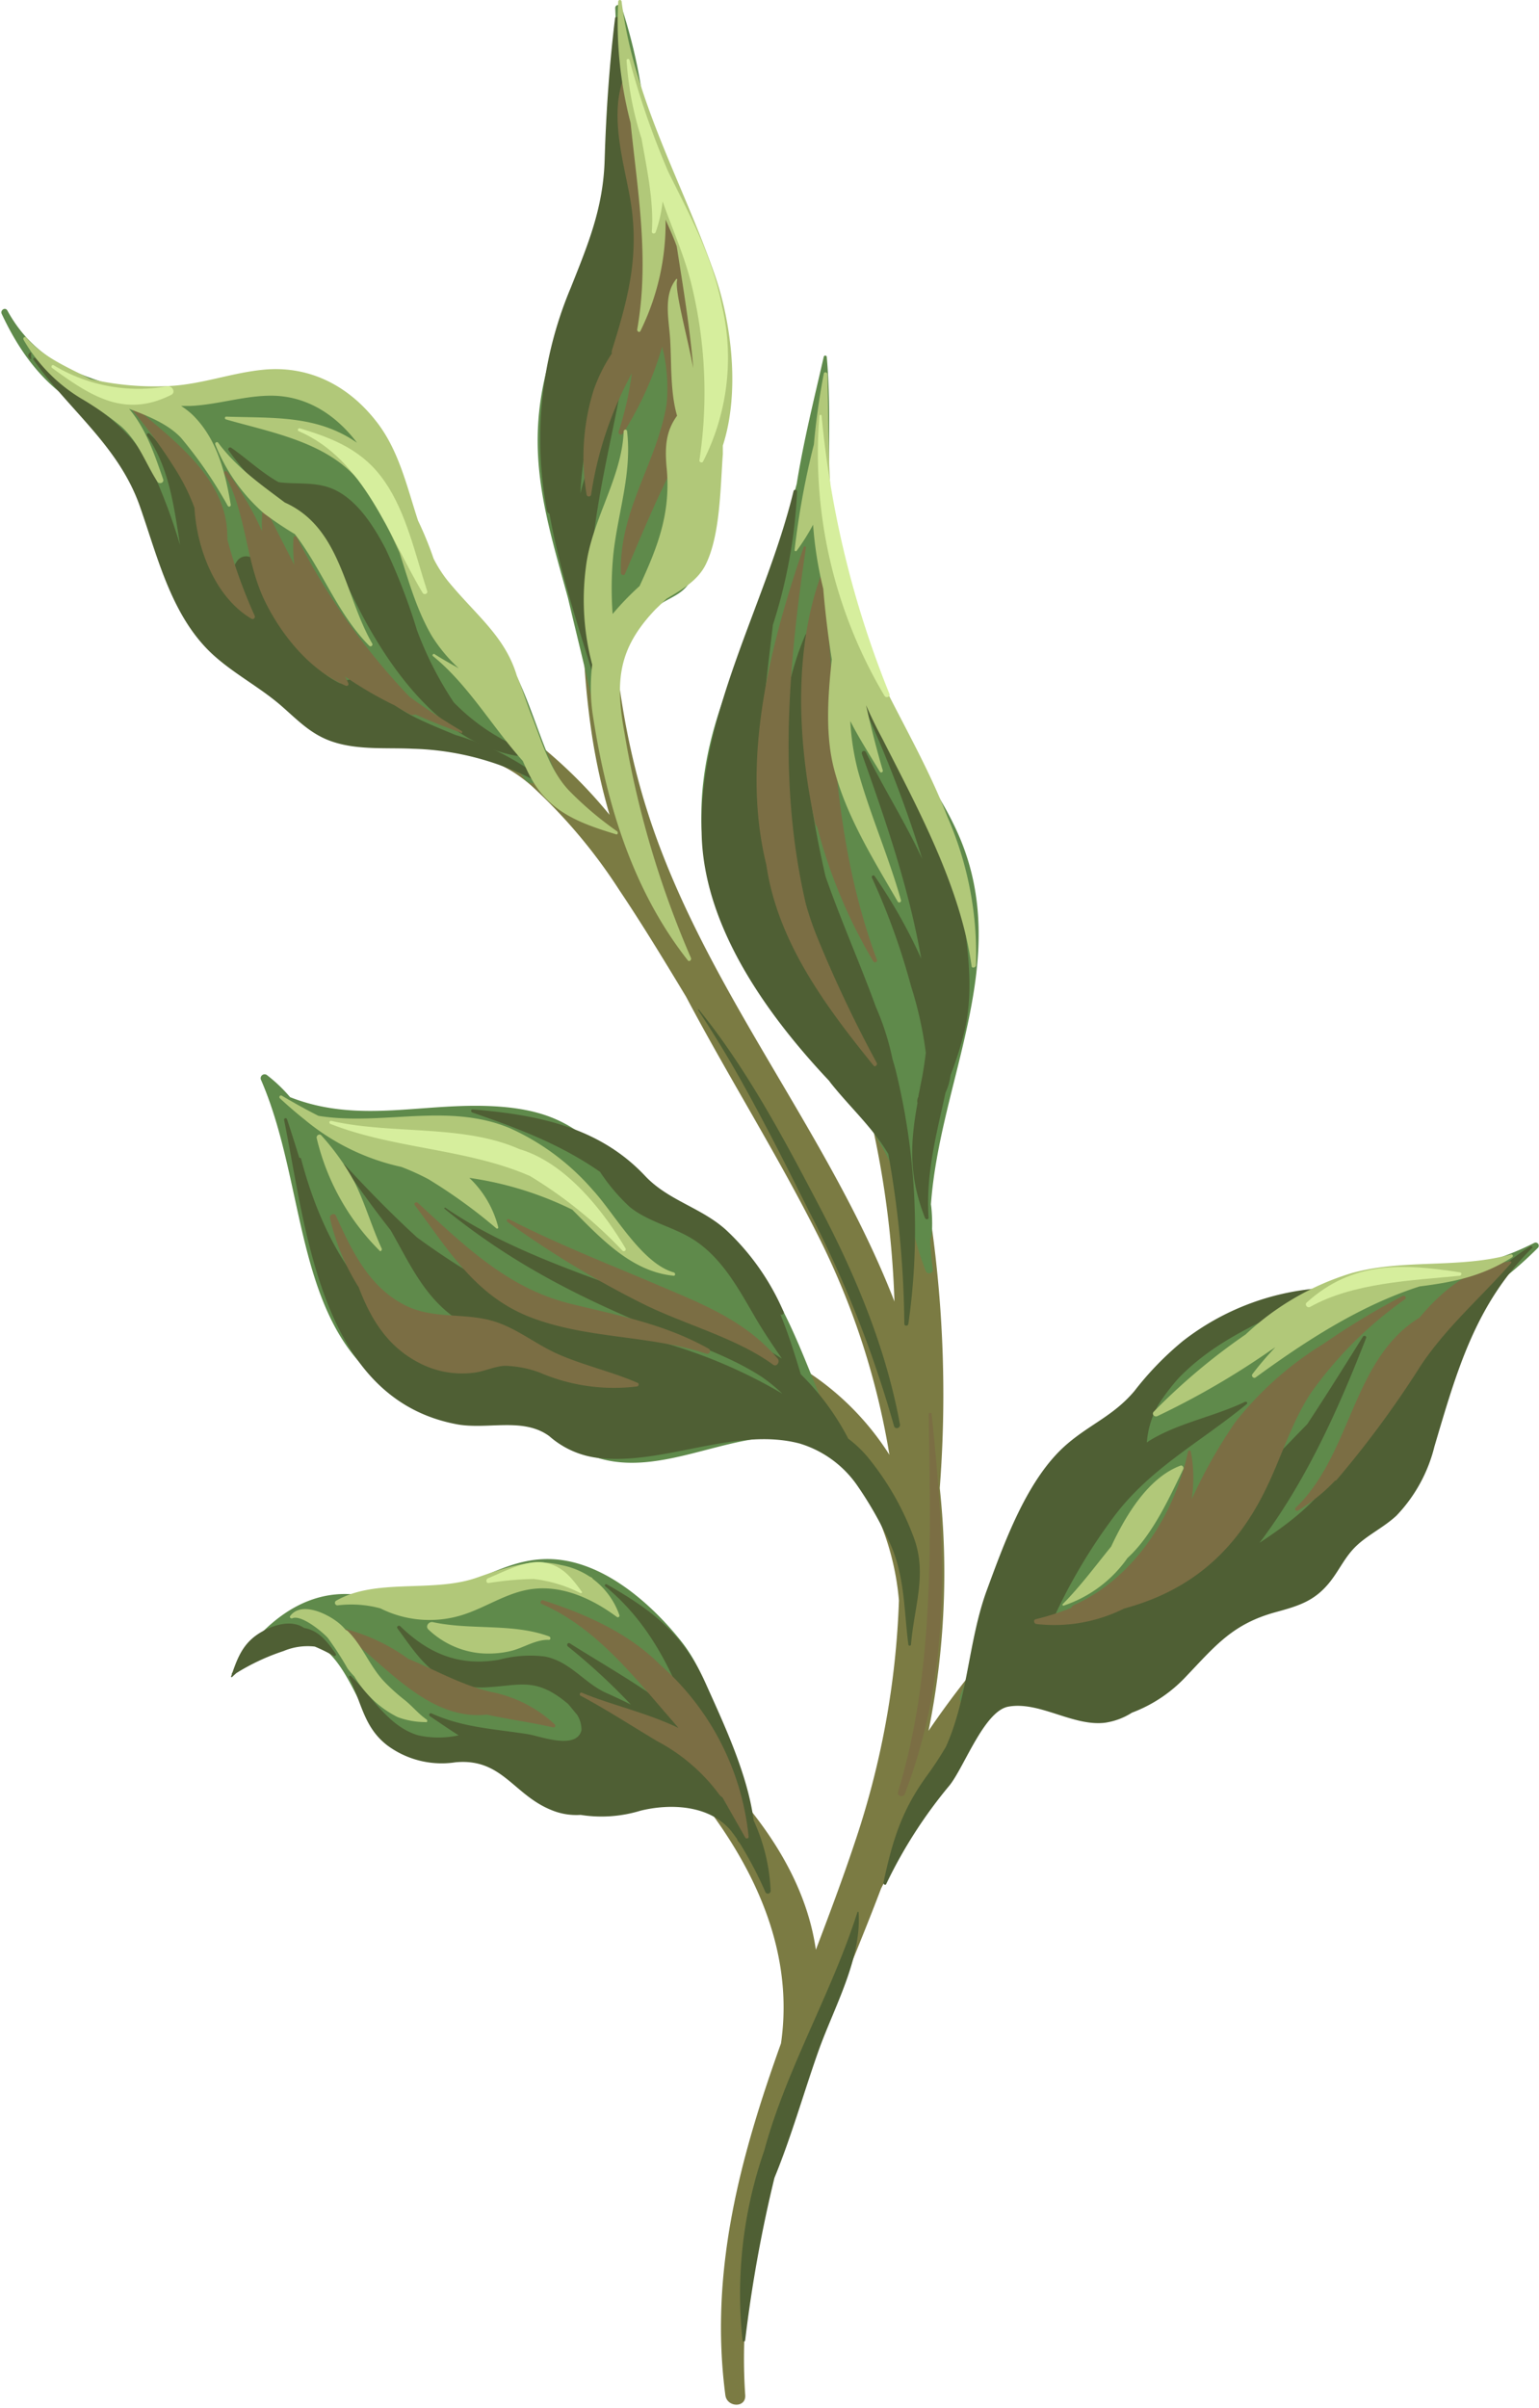 <svg xmlns="http://www.w3.org/2000/svg" viewBox="-0.15 -0.01 171.201 267.85"><title>Depositphotos_65202209_23</title><g data-name="Layer 2"><g data-name="Layer 8"><path d="M143.58 152.16C128.43 165 113.67 177 103.14 192.5a88.48 88.48 0 0 0 1.25-27 135.69 135.69 0 0 0-2.74-39.42C99.45 116.55 94.8 108 92 98.69c-3.31-10.8-3-22.08-2.24-33.22 0-.38-.53-.36-.58 0-1.16 9-2.6 18.11-1.54 27.17 1.08 9.23 5.07 17.62 7.71 26.44a106.57 106.57 0 0 1 4 25.67c-7.37-19-21.14-34.81-27.41-54.29-7-21.7-4.1-48.06-1.48-70.36.06-.5-.82-.62-.89-.12-2.76 20.46-7 41.44-3.82 62.11a69.27 69.27 0 0 0 1.91 8.53 54 54 0 0 0-6.87-7c-5.87-5-12.2-3.79-18.37-7.92C34 70 27.87 58.92 25.13 49.41a.41.41 0 0 0-.79.22c2.87 12.72 9.31 29 23.16 33.12C52 84.07 55.12 84 59 87.41A59.37 59.37 0 0 1 68.75 99c2.59 3.86 5 7.84 7.42 11.85 4.71 8.92 10.15 17.54 14.71 26.63a84.3 84.3 0 0 1 7.91 24.32 30.64 30.64 0 0 0-11-10.38c-17.64-9.8-38-5.61-52-23-.32-.39-1 .14-.71.55 8.59 11.38 18.5 16.75 32.13 20.24 8.67 2.22 17.84 4.1 24.4 10.7A29.66 29.66 0 0 1 99.85 178a94 94 0 0 1-4.94 27c-1.33 4-2.81 7.92-4.3 11.85-2.33-16.1-20-28.45-34.16-37.27-.44-.27-.8.39-.4.68 14.71 10.41 33.53 27.37 30.68 47-4.51 12.58-8 25.32-6.19 39.13.18 1.37 2.31 1.45 2.21 0-1.4-20.47 8.13-37.92 15.11-56.35 4.67-9.12 9.26-18.06 16.56-25.72 10-10.52 20.08-20.74 29.75-31.58a.42.42 0 0 0-.59-.58z" fill="#7b7b43"/><path d="M103.41 133.94c1-13.93 9.22-27.28 3-41.25-2.89-6.48-7.86-11.74-11-18.06-5.1-10.13-2.58-23.82-3.59-34.93 0-.18-.29-.25-.34 0-1 4.39-2.22 9.22-3 14.09a161.65 161.65 0 0 1-6.8 20.44c-2.73 6.53-4.42 12.94-3.61 20.09a31.84 31.84 0 0 0 7.38 17c6.56 7.84 12.31 13.47 15.5 23a32.65 32.65 0 0 0 1.87 7 .41.41 0 0 0 .79-.22 30.4 30.4 0 0 1-.28-3.34c.33-.25.22-2.94.08-3.82z" fill="#5f8a4b"/><path d="M62.24 87.09c-3-5.68-3.84-12.09-8.25-17-2.62-2.9-7.06-5.19-8.52-9-1.18-3.09-.47-6.49-1.88-9.65A15.67 15.67 0 0 0 34.46 43c-5.92-2.08-12.52.54-18.66.74-5.73-1.51-11.65-2.85-15.13-9.21-.23-.42-.82-.05-.63.37 2.22 4.74 5.11 8.47 9.84 10.92l.18.08c4.32 4.78 5.74 10.61 7.82 17.22 1.43 4.54 3.53 5.88 7 8.85 4 3.42 6.84 8.3 12 10 3.44 1.13 7.9.43 12 .52a52.77 52.77 0 0 0 7.59 2.21 8.23 8.23 0 0 1 1.78 2 1 1 0 0 0 1.46.14c.26.42.51.83.82 1.26a1 1 0 0 0 1.71-1.01z" fill="#5f8a4b"/><path d="M71.67 13.62A59.32 59.32 0 0 0 69 .8c-.12-.38-.73-.33-.71.1.35 7.71.15 15.41-1.82 22.9-1.55 5.75-4.14 11.2-5.69 16.9-2.61 9.68-.15 17 2.25 25.79 1.21 5.12 2.51 10.22 3.56 15.38a.93.93 0 0 0 1.83-.25c-.18-5.31.2-9.83 4.12-13.81 1.32-1.34 3.16-1.43 4.16-3.27.7-1.3.52-2.64.7-4 .57-4.17 1.29-8.48 2.26-12.66 2.75-11.81-3.92-22.88-7.99-34.26z" fill="#5f8a4b"/><path d="M94 160.7a11.72 11.72 0 0 0-1.29-1.7c-2.89-6.07-4.69-12.7-8.79-18.16s-10-6.73-15.07-11.13c-4.12-3.59-6.37-5.82-12.2-6.52-8.7-1-16.31 2.07-24.53-1.17a17 17 0 0 0-2.53-2.42.44.44 0 0 0-.69.53c6 13.83 2.93 32.81 21.23 37.2 3.22.77 7.38-.11 10.21 1 2.23.84 3.6 3.11 6.16 3.86 8.48 2.49 17.73-5.43 25.64-1 .12.14.23.3.36.44s1.78-.42 1.5-.93z" fill="#5f8a4b"/><path d="M170.54 138.22c-14 7.16-30 1-40.63 13.88-4.06 4.94-10 8.08-13.45 13.48s-9.3 21.8-9.76 22.93 1.05 1.63 1.75 1c3.42-2.94 8.42 1.39 12.09 1.36 3.36 0 6.11-1.73 8.58-3.82a41.32 41.32 0 0 0 4.49-4.5c3-1.35 6-2.77 9-4.23 4.84-2.38 5.53-4.52 9.22-8.51 2.47-2.67 5.21-4.79 6.85-8.13 3.51-7.13 2.41-13.86 8.54-19.58a44.51 44.51 0 0 0 3.73-3.34.35.35 0 0 0-.41-.54z" fill="#5f8a4b"/><path d="M83.31 201.32c-3.52-6-3.33-13.33-7.72-18.83-3.59-4.49-9.19-9.3-15.22-9.09-3.38.12-5.94 1.67-9 2.79-4.7 1.72-8 1.28-12.73 1.1-5.34-.2-9.47 3.4-12.37 7.56-.31.44.34.87.71.55a13.13 13.13 0 0 1 6.48-3.18c5.39 1.07 6.11 9.27 10 12.08 3.29 2.35 5.19.38 8.52.87 4.55.67 7 5.36 11.47 6.36 6.45 1.47 12.2-3.72 18.27 1.47a.86.86 0 0 0 1.46-.64.77.77 0 0 0 .13-1.04z" fill="#5f8a4b"/><path d="M66.47 44.13c0-.21.05-.41.08-.62C67.89 39.65 69.83 36 70.79 32a29.41 29.41 0 0 0 .5-11.23 43.6 43.6 0 0 0-1.38-5.64c-.18-4.47-.83-8.96-1.31-13.13a.17.17 0 0 0-.33 0c-.64 5.26-1 10.52-1.16 15.82S65.28 27.13 63.34 32a43.27 43.27 0 0 0-2.64 24.82.38.38 0 0 0 .27.29c1.18 6.62 3.41 13.18 5.27 19.28.07.22.43.19.41-.06a77.2 77.2 0 0 0-1.05-8.22C65 59.15 67.8 50 69.27 41.18a.21.21 0 0 0-.41-.11c-1.4 4.76-3.27 9.24-4.45 13.79A43.57 43.57 0 0 1 66.1 45a1.33 1.33 0 0 0 .37-.87z" fill="#4f5f34"/><path d="M3.14 39.24c-.21.22-.19.38 0 .6s.22 0 .16-.12v-.35c.08-.11-.07-.22-.16-.13z" fill="#4f5f34"/><path d="M59.5 86.14a30 30 0 0 0-9-4.41c-1.53-.64-3.07-1.25-4.56-2-1.91-.93-3.29-2.32-5.1-3.38-1.26-.69-1.84-1.15-3.15-.35-4-1.93-5.66-6.09-7.18-10.1-.69-1.82-1-3.56-3-4a1.22 1.22 0 0 0-1.31.53 5.05 5.05 0 0 0-.83 2.72 18.17 18.17 0 0 1-2-2.62c-.73-2.79-.88-5.64-2.11-8.3-1.17-2.51-2.85-4.05-4.76-6-.14-.14-.4 0-.29.22 2.52 3.68 3 8 3.67 12.16a65.15 65.15 0 0 0-3.32-8.78c-2.91-5.62-8.56-7.6-12.77-12-.11-.11-.31 0-.22.17 4.06 5.73 9.54 9.61 11.89 16.45 2 5.73 3.54 12.31 8.24 16.5 2.38 2.12 5.25 3.59 7.63 5.71 1.8 1.59 3.25 3.1 5.62 3.86 2.82.91 5.91.61 8.82.75a31 31 0 0 1 13.4 3.44.32.32 0 0 0 .33-.57z" fill="#4f5f34"/><path d="M78.1 39.72a10.13 10.13 0 0 1-.05-3c.26-3.53-1-6.76-2.43-9.94a70.3 70.3 0 0 1-4.83-15.54c0-.15-.26-.11-.26 0 0 1.17.06 2.34.1 3.5a21.61 21.61 0 0 1-.94-6.46c0-.2-.26-.21-.33 0-1.7 4.15-.33 9 .48 13.2 1.25 6.52 0 11.37-1.93 17.52a1.24 1.24 0 0 0 0 .31 18.13 18.13 0 0 0-2 4 25 25 0 0 0-.8 11.73.26.26 0 0 0 .49 0 40.9 40.9 0 0 1 4.54-13.54 36.59 36.59 0 0 1-1.47 6.5c-.1.29.33.45.48.2a37.34 37.34 0 0 0 4.36-9.64A18.3 18.3 0 0 1 74 45c-1.13 6.58-5.27 11.73-5.08 18.71 0 .22.35.35.45.12 1.61-3.78 3.15-7.54 5-11.23.46-.93.9-1.88 1.31-2.84 1.43-2.55 2.79-5.27 2.95-7.69a8.57 8.57 0 0 0-.53-2.35z" fill="#7b6e44"/><path d="M79.33 30.46C75.74 20.2 70.41 11.2 69 .18a.19.19 0 0 0-.38 0A44.13 44.13 0 0 0 70 13.66c.78 7.67 2.12 15.16.73 23 0 .2.25.36.36.15a27.14 27.14 0 0 0 2.8-12.39l.24.55c.37.81.71 1.61 1 2.41.7 4.48 1.46 9 1.84 13.55-.71-3.73-2.13-8.8-1.78-9.84 0-.06-.07-.11-.11-.06-1.48 1.79-.81 4.56-.68 6.71.16 2.62 0 5.88.77 8.49-1.2 1.65-1.37 3.34-1.18 5.59C74.54 57 73 60.83 71 65.17a31.4 31.4 0 0 0-3 3.11 38.66 38.66 0 0 1 .09-6.74c.52-4.65 2.06-8.86 1.52-13.57a.19.19 0 0 0-.38 0c-.21 5.23-3.6 9.89-4.21 15.15a28 28 0 0 0 .71 10.8 20.76 20.76 0 0 0 .13 6c1.5 9.63 4.43 19.17 10.5 26.88.17.22.45-.06.35-.27a107.67 107.67 0 0 1-7.39-25c-1.06-5.83-.7-9.42 3.46-13.78L74 66.58c1.7-1 3.43-2 4.32-3.73 1.67-3.3 1.66-8.68 1.94-12.36v-.94c1.94-6 .95-13.72-.93-19.09z" fill="#b1c879"/><path d="M57.69 83.17a22.89 22.89 0 0 1-7.37-5.07 39.29 39.29 0 0 1-4.08-8 66.41 66.41 0 0 0-3.51-9.1c-1.19-2.27-2.8-4.86-5.06-6.22s-4.53-.85-6.82-1.16c-1.84-1-3.79-2.83-5.3-3.84-.16-.11-.4.11-.28.28a27.65 27.65 0 0 0 7 6.94c4 2.6 5.72 7.38 8 11.66 3.57 6.63 9.15 14 17 15.39.54.04.94-.66.42-.88z" fill="#4f5f34"/><path d="M28.18 68.47a57.11 57.11 0 0 1-2.54-6.72c-.18-.58-.34-1.17-.5-1.77a1.27 1.27 0 0 0 0-.31C25.12 53.08 19 48.89 14.57 45a.2.2 0 0 0-.28.28 57.21 57.21 0 0 1 5.13 7 22.92 22.92 0 0 1 2.06 4.18c.26 4.6 2.34 10 6.36 12.36.23.11.43-.14.34-.35z" fill="#7b6e44"/><path d="M51.18 81.28a71.412 71.412 0 0 1-5.77-3.79 74.26 74.26 0 0 1-12.56-17.77.19.19 0 0 0-.35.1 16.26 16.26 0 0 0 .09 3c-1.05-2.07-2.12-4.12-3.15-6.22-.1-.2-.36-.08-.38.1a15.92 15.92 0 0 0-.06 2.38 34.52 34.52 0 0 0-3.87-6.61c-.14-.19-.45 0-.33.19 2.5 4.4 2.33 9.84 4.59 14.34 1.88 3.78 5 7.56 8.9 9.25.14.06.39 0 .31-.24s-.24-.52-.37-.78a41.85 41.85 0 0 0 5.53 3.22c.57.36 1.14.71 1.72 1a.66.66 0 0 0 .57 0c1.68.74 3.36 1.43 5 2 .19.24.3-.07.13-.17z" fill="#7b6e44"/><path d="M68.48 92.44a38 38 0 0 1-5.36-4.55c-2.17-2.33-3-5.46-4.15-8.34-.53-1.31-1-2.92-1.63-4.41-1.32-4.41-4.58-6.75-7.69-10.56a14.46 14.46 0 0 1-1.56-2.44 38.6 38.6 0 0 0-1.74-4.25c-1.24-3.79-2.13-7.82-4.62-11-3.1-4-7.48-6.27-12.57-5.78-3.52.34-6.82 1.61-10.38 1.81a32 32 0 0 1-8.89-.77c-2.54-1.34-5.31-2.46-7.11-4.61-.15-.17-.42 0-.31.24a18.34 18.34 0 0 0 6.45 6.56 34.68 34.68 0 0 1 4.44 3.1c1.93 1.75 2.64 4 4 6.13.21.31.78.12.64-.27-1-2.88-1.91-5.61-3.79-7.84 2.13.8 4.36 1.71 5.78 3.23a48.21 48.21 0 0 1 5.21 7.58.18.18 0 0 0 .32-.13c-.6-3.58-1.52-7.32-4.24-10a8.5 8.5 0 0 0-1.29-1h1.07C24.07 45 27 44 30 44c4 0 7.25 2.17 9.56 5.23-4.47-3.1-9.3-2.72-14.57-2.9a.16.16 0 0 0 0 .31C29.72 48 35.35 49 39 52.61c2.51 2.47 3.82 5.71 5.3 8.85 1 3.14 1.9 6.37 3.58 9.25a17.36 17.36 0 0 0 3 3.61c-.9-.51-1.8-1-2.7-1.58-.13-.08-.29.12-.17.22 3.93 3.19 6.58 7.86 10 11.67.27.63.55 1.24.88 1.84 2.08 3.87 5.56 5.12 9.51 6.32.16.06.25-.23.08-.35z" fill="#b1c879"/><path d="M41.24 71.54c-3.09-5.38-3.42-12.84-9.71-15.66-2.66-2-5.34-3.87-7.39-6.62a.19.19 0 0 0-.33.19 20 20 0 0 0 5.39 7.63 39.52 39.52 0 0 0 3.45 2.32c3 3.88 4.69 8.79 8.25 12.39a.21.21 0 0 0 .34-.25z" fill="#b1c879"/><path d="M99.42 118.77c-.09-.34-.2-.67-.29-1a29.22 29.22 0 0 0-1.84-5.77c-1.78-4.88-3.9-9.64-5.61-14.54-2-8.7-3.21-17.78-1.82-26.66 0-.23-.31-.44-.43-.18-3.44 8.06-3 16.27-1.37 24.75A56.32 56.32 0 0 0 91.3 107c1.1 2.54 2.34 4.94 3.49 7.4-1.15-1.49-2.36-2.94-3.34-4.48a45.67 45.67 0 0 1-6-14.43c-1.94-8.61-.63-17.36.38-26a57.26 57.26 0 0 0 2.69-14.8.2.2 0 0 0-.4-.05C85 67.44 77.45 79.49 77.91 93c.34 10.12 7.16 19.76 14.17 27.2l.16.22c2.12 2.68 4.71 5 6.43 7.93a112.54 112.54 0 0 1 1.78 18.87c0 .3.41.28.45 0a74 74 0 0 0-1.48-28.45z" fill="#4f5f34"/><path d="M105.59 119.58a41.17 41.17 0 0 0 1.58-5c.9-4 .48-8.05-.08-12-1.4-9.8-6.64-16.67-11.26-25.16-.12-.23-.44 0-.34.2a137.86 137.86 0 0 1 6.95 17.9c-1.88-4.07-4.34-7.93-6.28-11.89a.24.24 0 0 0-.44.18c2.66 7.46 5.25 15 6.61 22.81a57.9 57.9 0 0 0-5.18-9.18.17.17 0 0 0-.3.18 76.86 76.86 0 0 1 4.35 12.07 42.09 42.09 0 0 1 1.64 7.4c-.14 1.1-.3 2.21-.53 3.31-.1.51-.19 1-.29 1.47v.09a1.08 1.08 0 0 0-.11.72c-.8 4.47-1 8.06.84 12.78.08.2.42.19.4-.05-.32-4.92.89-9.32 1.88-13.89a6.48 6.48 0 0 0 .56-1.94z" fill="#4f5f34"/><path d="M80.18 34.08c-1.13-5.73-3.58-10.09-6-15a91.28 91.28 0 0 1-4.3-12.41.17.17 0 0 0-.33 0 35.9 35.9 0 0 0 1.67 8.75c.59 3.38 1.38 7 1.14 10.33 0 .26.35.28.43.06a15.14 15.14 0 0 0 .77-3.42c1.05 3 2.35 5.86 3.15 9a50.58 50.58 0 0 1 .94 19.82c0 .21.32.3.41.11a25.36 25.36 0 0 0 2.12-17.24z" fill="#d6ee9d"/><path d="M18.45 42.95a18.24 18.24 0 0 1-12.62-2.33c-.2-.12-.35.17-.18.3 4.25 3.08 8 5.61 13.22 3 .6-.27.13-1.07-.42-.97z" fill="#d6ee9d"/><path d="M42.67 53.58c-2.37-3.46-5.6-4.79-9.47-5.95-.18-.05-.31.23-.13.31 7.34 3.16 10 11.67 13.8 18 .16.26.61.09.5-.21-1.32-4.05-2.29-8.63-4.7-12.15z" fill="#d6ee9d"/><path d="M101.54 171.11a31.18 31.18 0 0 0-5.26-9.17 13.22 13.22 0 0 0-2.07-1.94 28.33 28.33 0 0 0-5.28-7.16c-.68-2.26-1.39-4.53-2.29-6.72.13.25.49 0 .38-.22a27.13 27.13 0 0 0-6.38-9.09c-2.76-2.51-6.41-3.27-9-6-5.13-5.48-12-6.83-19.22-7.43-.21 0-.23.29 0 .36 5.35 1.84 9.92 3.62 14.18 6.59a21.28 21.28 0 0 0 3.29 3.89c2.14 1.74 5 2.24 7.25 3.74 3.17 2.09 5 5.62 6.87 8.81.87 1.48 1.85 2.91 2.82 4.33a47 47 0 0 0-9.1-4.46c-9.24-3.84-20.07-6.63-28.35-12.33-.07 0-.15.06-.09.11 7 5.72 14.24 9.51 22.59 13 4.23 1.8 8.9 3.22 12.75 5.74a19.46 19.46 0 0 1 2.25 1.84 56.83 56.83 0 0 0-16.53-6.51c-4.92-1.19-9.78-2.31-14.3-4.68a83.7 83.7 0 0 1-9.81-6.19c-2.82-2.58-5.52-5.34-8.06-8.11-.07-.08-.21 0-.15.11 1.74 2.5 3.47 4.91 5.27 7.19 2 3.47 3.6 7.18 7 9.64s7.88 3.81 12.18 4.83a14.87 14.87 0 0 1-5.74-1 11.71 11.71 0 0 0-1.31-.62c-2.14-.49-4.37 0-6.54-.63a17.51 17.51 0 0 1-7.63-4.73c-4-4.08-6.5-10-7.92-15.44a.13.13 0 0 0-.19-.08c-.46-1.47-.91-2.93-1.38-4.33a.17.17 0 0 0-.32.09c2.44 12 4 31 19.2 33.86 3.42.64 7.38-.82 10.3 1.32a10 10 0 0 0 6 2.48c7.11.58 14.86-3.49 21.84-1.66a12 12 0 0 1 6.46 4.73 40.91 40.91 0 0 1 3.5 6.15c1.76 3.71 1.64 7.52 2.15 11.5a.15.15 0 0 0 .29 0c.33-4.16 1.81-7.76.35-11.81z" fill="#4f5f34"/><path d="M170.08 138.6a33.85 33.85 0 0 0-5.84 4.8c-5 3-8.33 7.51-11.18 12.5-1.56 2.73-3 5.55-4.77 8.14-2.28 3.3-5.08 5.4-8.33 7.55 5.18-6.83 8.83-15 11.86-22.79.08-.21-.24-.32-.35-.15-2 3.2-4.06 6.49-6.2 9.74-4.42 4.51-8.7 9.22-13.38 13.42-4.52 4.07-9.77 6.46-15.15 8.86a61.74 61.74 0 0 1 7.15-12.16c4-5.27 9.6-8.19 14.64-12.35.15-.12 0-.32-.19-.25-3.44 1.65-7.4 2.33-10.66 4.34l-.25.18a9.85 9.85 0 0 1 1.28-4.2 22.44 22.44 0 0 1 2.29-3c4.65-4.8 10.85-6.89 16.66-9.83a.1.1 0 0 0 0-.18 28.14 28.14 0 0 0-16.22 5.92 34.7 34.7 0 0 0-5.4 5.57c-2.28 2.71-4.91 3.68-7.47 5.88-4.47 3.82-7 11-9 16.42-2 5.56-2.06 11.89-4.5 17.27a38.34 38.34 0 0 1-2.12 3.23c-2.83 3.89-3.82 7.22-4.83 11.89 0 .18.24.33.32.13a52.4 52.4 0 0 1 7.07-11c1.65-2.12 3.85-8.24 6.51-8.72 3.46-.63 7.19 2.22 10.75 1.79a7.59 7.59 0 0 0 3-1.12 15.86 15.86 0 0 0 6.09-4.1c3.24-3.4 5.15-5.78 9.9-7.08 2.6-.71 4.38-1.25 6.08-3.42 1.07-1.37 1.68-2.84 3-4.05s3-2 4.36-3.27a17 17 0 0 0 4.22-7.69c2.45-8.25 4.53-15.83 10.91-22.12.02-.04-.12-.24-.25-.15z" fill="#4f5f34"/><path d="M33.68 181.06c-1.34-.92-3.24-.4-4.6.36-2 1.09-2.69 2.62-3.37 4.59l-.07.09v.12l-.08.22a.07.07 0 0 0 .12.07c.14-.15.31-.29.46-.43a24.3 24.3 0 0 1 5.24-2.45 6.94 6.94 0 0 1 3.49-.5 18.91 18.91 0 0 1 2.13 1.05c.14.06.28-.14.2-.26-1.03-1.46-1.96-2.6-3.52-2.86z" fill="#4f5f34"/><path d="M83.69 202.47c-.68-5.17-3.3-10.7-5.35-15.27-2.44-5.44-5.91-8.1-11-11-.13-.08-.29.11-.17.22 5.13 4.22 7.68 9.86 9.84 15.75-.58-.53-1.19-1-1.77-1.5-3.79-3.06-7.92-5.32-12-7.9-.23-.14-.41.2-.21.35a69.16 69.16 0 0 1 7 6.46c-.92-.46-1.83-.89-2.73-1.29-2.47-1.1-4-3.51-6.86-4.06a13.47 13.47 0 0 0-5.07.36c-4.39.76-7.82-.64-11-3.73-.15-.15-.45.05-.31.24 1.56 2.11 3 4.45 5.43 5.67a8.9 8.9 0 0 0 4.64.88c3.63-.21 5.34-1.11 8.81 1.77l.1.08c.34.39.65.8 1 1.2a3.11 3.11 0 0 1 .49 1.75c-.59 2.2-4.58.65-5.92.43-3.77-.6-7.22-.72-10.76-2.32a.18.18 0 0 0-.18.31c1.21.81 2.21 1.51 3.2 2.13a10.52 10.52 0 0 1-4.5 0c-3.35-1-5.09-4.3-7.47-6.58a.13.13 0 0 0-.21.16c1.4 2.8 1.62 5.53 4.26 7.55a10.15 10.15 0 0 0 7.56 1.87c5.17-.49 6.42 3.57 10.63 5.29a7.24 7.24 0 0 0 3.3.56 14.86 14.86 0 0 0 6.67-.47c3.34-.82 7.62-.62 10 2.17.26.31.5.67.75 1v.07a.91.91 0 0 0 .24.31 43.18 43.18 0 0 1 2.9 5.52.31.31 0 0 0 .58-.16 21 21 0 0 0-1.89-7.82z" fill="#4f5f34"/><path d="M73.26 185.13c-3.48-3.5-8.22-5.61-13-7.15-.23-.07-.4.3-.17.4 6.14 2.67 10.34 8.18 14.62 13.08.2.25.41.48.61.72-3.49-1.69-7.66-2.62-10.75-3.92-.19-.08-.32.24-.14.33 2.9 1.55 5.68 3.36 8.51 5.05a20.47 20.47 0 0 1 6.91 5.93 1 1 0 0 0 .36.32l2.55 4.49c.09.16.38.1.37-.1a29.37 29.37 0 0 0-9.87-19.15z" fill="#7b6e44"/><path d="M61.58 191.8a14.42 14.42 0 0 0-7.18-3.64c-3.22-.77-6-2.36-9-3.62h-.07a21.06 21.06 0 0 0-7.43-3.46.21.21 0 0 0-.16.39c4.89 3.53 9.67 9.93 16.26 9.23 2.36.51 4.83.84 7.39 1.42a.2.2 0 0 0 .19-.32z" fill="#7b6e44"/><path d="M97.38 118.21a143.83 143.83 0 0 1-6.59-13.9 35.75 35.75 0 0 1-1.29-3.75c-3.07-13.18-2-26.15 0-39.64a.13.13 0 0 0-.25-.07c-3.78 11-7 23.77-4.15 35.34 1.24 8.47 6.46 15.57 11.92 22.31.16.22.48-.06.36-.29z" fill="#7b6e44"/><path d="M92.57 82a142.7 142.7 0 0 0-1.26-17.8c0-.12-.19-.1-.22 0-3 8.53-2.46 18.57-.58 27.31a1 1 0 0 0 .25.47A57.67 57.67 0 0 0 97 106.92c.12.21.49.07.4-.17-2.98-8-4.23-16.31-4.83-24.75z" fill="#7b6e44"/><path d="M70.79 153.8c-2.81-1.22-5.78-1.89-8.59-3.08s-4.92-3.11-7.76-3.87c-3.12-.83-6.46-.17-9.44-1.64-4.06-2-6-6.06-7.78-10-.18-.39-.76-.11-.66.28a24.64 24.64 0 0 0 3.19 7.67c1.3 3.41 3.1 6.5 6.6 8.35a10.33 10.33 0 0 0 6.28 1.15c1.13-.14 2.27-.72 3.41-.76a12 12 0 0 1 3.84.75 20.9 20.9 0 0 0 10.8 1.55c.19.01.32-.3.11-.4z" fill="#7b6e44"/><path d="M78.69 150c-5-2.78-9.91-3.66-15.37-5-7-1.72-11.83-6.49-17-11.23-.17-.15-.48.05-.33.26 3.71 4.94 6.68 10 12.69 12.4 6.4 2.53 13.36 2 19.8 4.14a.31.31 0 0 0 .21-.57z" fill="#7b6e44"/><path d="M86.36 151.1c-3.47-4.09-8.06-5.95-12.9-8-5.7-2.44-11.51-4.68-17-7.51a.17.17 0 0 0-.17.29A108.26 108.26 0 0 0 71.36 145c4.53 2.27 10.44 3.8 14.48 6.77.42.31.81-.33.52-.67z" fill="#7b6e44"/><path d="M155.95 144.1a81.17 81.17 0 0 0-8.83 5.33 37.33 37.33 0 0 0-9.87 8.76 56.38 56.38 0 0 0-4.84 8.57 15.31 15.31 0 0 0-.09-5.32.16.16 0 0 0-.31 0c-1.49 7-6 14.09-12.66 17.05a.74.74 0 0 0-.36.34 27.74 27.74 0 0 1-3.91 1.25c-.33.08-.21.51.07.54a17.37 17.37 0 0 0 9.74-1.72c7.18-1.94 12.19-6.1 15.63-13 1.81-3.6 2.94-7.63 5.17-11a43.43 43.43 0 0 1 10.51-10.44.25.25 0 0 0-.25-.36z" fill="#7b6e44"/><path d="M167.83 140.29c-4.09.51-7.36 3-10.07 6.25-7.52 4.61-7.52 15.14-13.76 21.13a.2.2 0 0 0 .25.32 19.33 19.33 0 0 0 4.1-3.3.32.32 0 0 0 .18-.09 112.44 112.44 0 0 0 9.39-12.76c2.92-4.34 6.61-7.48 10-11.33.08-.07.08-.24-.09-.22z" fill="#7b6e44"/><path d="M105.24 90.83c-2.83-7.34-7.26-14-10.1-21.31a38.31 38.31 0 0 1-1.49-4.94 27.39 27.39 0 0 1-.47-3.28.8.8 0 0 0-.29-.57c-1-6.28-.82-12.7-1-19.13 0-.22-.36-.29-.4-.05-.5 2.62-.87 5.24-1.1 7.86a89.68 89.68 0 0 0-2.15 11.76c0 .14.18.16.24.07a23.89 23.89 0 0 0 1.82-2.89 42.36 42.36 0 0 0 1.13 7.12q.33 3.95.95 7.87c-.44 4.08-.74 8.45.27 12.26 1.39 5.26 4.37 10 7.07 14.68a.2.2 0 0 0 .36-.15c-1.37-4.87-3.43-9.52-4.78-14.37a27.65 27.65 0 0 1-.86-5.57c.92 1.81 2 3.51 3.28 5.62a.18.18 0 0 0 .33-.14c-.71-2.41-1.31-4.82-1.86-7.25Q97 80.28 98 82.14c4 7.87 8.68 16.45 9.93 25.29 0 .29.47.2.49-.07a38.06 38.06 0 0 0-3.18-16.53z" fill="#b1c879"/><path d="M47.3 191.24c-.85-.58-1.58-1.48-2.4-2.14a21.63 21.63 0 0 1-2.33-2.1c-1.58-1.68-2.37-3.92-4-5.56a.7.7 0 0 0-.25-.16c-.17-.18-.34-.38-.53-.55-1.24-1.15-4.38-2.74-5.66-1-.12.17.1.31.25.25 1-.42 3.35 1.52 3.94 2.19a35.74 35.74 0 0 1 2.2 3.41 8.7 8.7 0 0 0 .74.86 12.57 12.57 0 0 0 1.84 2.37 11.17 11.17 0 0 0 3 2.17 9 9 0 0 0 3.08.55c.22.08.25-.2.12-.29z" fill="#b1c879"/><path d="M65.78 175.59a.2.2 0 0 0-.1-.13l-.24-.12a8.64 8.64 0 0 0-3.19-1.28c-3.09-.76-5.64.1-9.38 1.41-4.89 1.71-11.23 0-15.65 2.57a.28.28 0 0 0 .21.5 12.39 12.39 0 0 1 4.74.34 12.2 12.2 0 0 0 9.57.58c2.24-.79 4.3-2.14 6.64-2.62 3.66-.75 7.21.86 10.1 3a.18.18 0 0 0 .27-.21 8.51 8.51 0 0 0-2.97-4.04z" fill="#b1c879"/><path d="M60.94 182c-4.08-1.5-8.64-.67-12.94-1.59-.45-.1-.88.48-.48.83a9.71 9.71 0 0 0 5.76 2.63 10.83 10.83 0 0 0 3.39-.25c1.39-.33 2.76-1.29 4.22-1.24.23.02.25-.29.05-.38z" fill="#b1c879"/><path d="M74.82 141.52c-3.59-1-6.63-6.59-9.05-9.2a26.69 26.69 0 0 0-9.2-6.85c-6.9-2.89-14.21-.23-21.29-1.37-1.38-.69-2.73-1.45-4.06-2.23a.18.18 0 0 0-.22.29c.94.87 1.86 1.66 2.78 2.39a25.17 25.17 0 0 0 10.72 5.23 26.49 26.49 0 0 1 3 1.36 58.45 58.45 0 0 1 7.55 5.46.13.13 0 0 0 .22-.13 11.39 11.39 0 0 0-3.21-5.47 38 38 0 0 1 11.46 3.54c3.34 3.38 6.67 6.88 11.24 7.34.24.05.24-.3.06-.36z" fill="#b1c879"/><path d="M42.31 138.86c-1.11-2.42-1.84-5-3-7.35a26.6 26.6 0 0 0-3.71-5.23c-.21-.25-.59 0-.52.3a26.2 26.2 0 0 0 7 12.52c.08.17.32-.1.23-.24z" fill="#b1c879"/><path d="M167.91 139.51c-5.76 1.61-11.94.47-17.71 2.08a30 30 0 0 0-11.78 6.82A69.16 69.16 0 0 0 128.2 157c-.27.27.07.64.39.5a89.2 89.2 0 0 0 12.58-7.3l.55-.36a34.37 34.37 0 0 0-2.56 3c-.15.21.15.51.36.36 5.6-4.08 11.62-8 18.25-10.13 3.66-.46 6.94-1.1 10.28-3.23a.18.18 0 0 0-.14-.33z" fill="#b1c879"/><path d="M131.18 163c-3.55 1.32-6.06 5.43-7.72 9-1.75 2.16-3.42 4.41-5.38 6.4a.1.1 0 0 0 .1.17 14.11 14.11 0 0 0 7.09-5.29c2.79-2.54 4.67-6.74 6.21-9.89.09-.17-.07-.45-.3-.39z" fill="#b1c879"/><path d="M91.25 46.25a.12.12 0 0 0-.25 0 52.63 52.63 0 0 0 7.25 31.14c.17.28.68.09.54-.23a109.32 109.32 0 0 1-7.54-30.91z" fill="#d6ee9d"/><path d="M69.41 138.8c-2.53-4.26-6.68-9.5-11.78-11-6.26-2.79-14.19-1.6-20.92-3.14a.17.17 0 0 0-.09.34c7.12 2.8 15.23 2.74 22.2 5.8a49.31 49.31 0 0 1 10.26 8.28.21.21 0 0 0 .33-.28z" fill="#d6ee9d"/><path d="M60.44 173.79c-2-.37-4.49 1-6.3 1.74-.25.1-.26.56.07.53a35.78 35.78 0 0 1 5-.45 15.25 15.25 0 0 1 5.22 1.58c.09 0 .22-.05.15-.15-1.13-1.54-2.12-2.87-4.14-3.25z" fill="#d6ee9d"/><path d="M162.28 141.51c-6.41-1-11.94-1.28-17.07 3.35-.27.24.07.66.38.49 4.77-2.68 11.26-2.94 16.64-3.46.19-.01.28-.34.05-.38z" fill="#d6ee9d"/><path d="M95.36 212.67a.07.07 0 0 0-.13 0c-2.86 9-7.88 17.37-10.36 26.5a48.74 48.74 0 0 0-2.42 21.14.15.15 0 0 0 .29 0A153 153 0 0 1 86 242.22c1.89-4.59 3.25-9.46 4.9-14.12 1.72-4.83 4.82-10.22 4.46-15.43z" fill="#4f5f34"/><path d="M91.14 134.44c-3.94-7.53-8.18-15.56-13.56-22.17 0 0-.11 0-.08.06 4.69 7 8.55 14.82 12.35 22.38a126.45 126.45 0 0 1 9.45 23.88c.12.43.74.25.66-.18-1.54-8.41-4.86-16.41-8.82-23.97z" fill="#4f5f34"/><path d="M103.49 157.29c0-.21-.34-.22-.33 0 .2 13.83.69 28.62-3.41 42-.15.49.58.67.76.21 5.32-13.93 4.49-27.66 2.98-42.21z" fill="#7b6e44"/></g></g></svg>